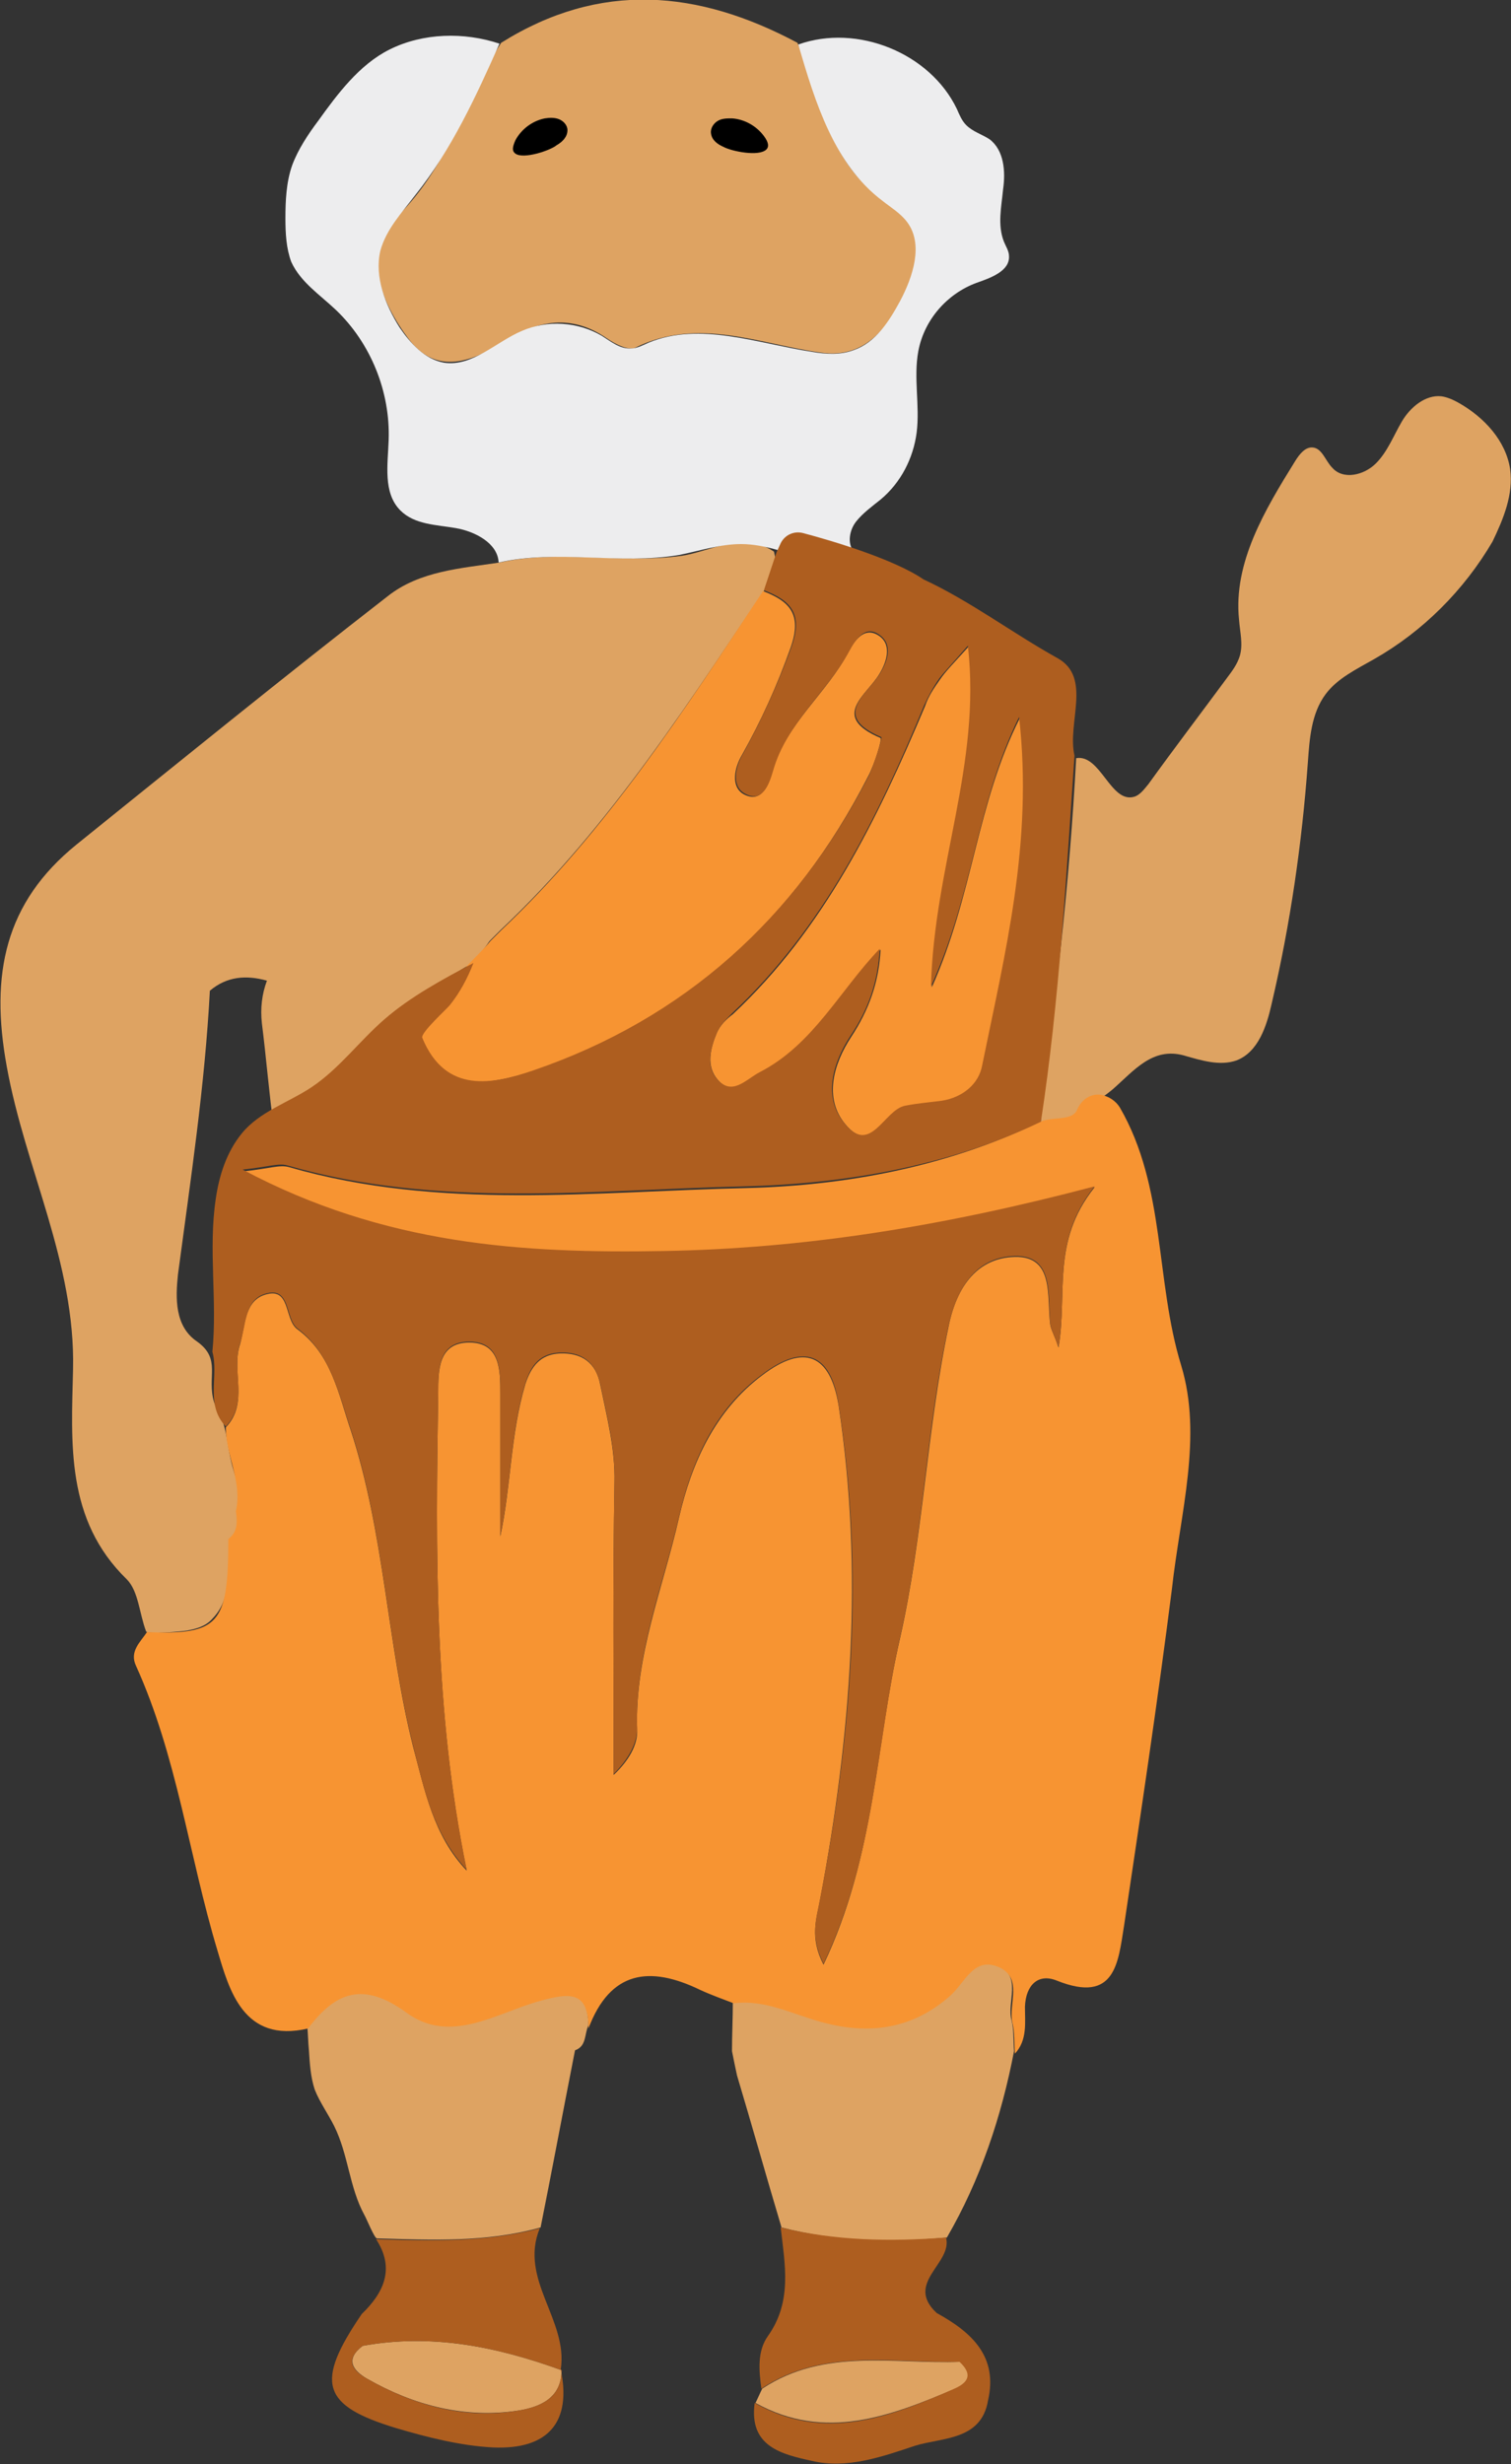 <?xml version="1.0" encoding="utf-8"?>
<!-- Generator: Adobe Illustrator 25.2.1, SVG Export Plug-In . SVG Version: 6.00 Build 0)  -->
<svg version="1.1" id="Layer_1" xmlns="http://www.w3.org/2000/svg" xmlns:xlink="http://www.w3.org/1999/xlink" x="0px" y="0px"
	 viewBox="0 0 180 293.5" style="enable-background:new 0 0 180 293.5;" xml:space="preserve">
<rect x="0" y="0" width="180" height="293.5" fill="#333333" stroke="none"/>
<style type="text/css">
	.st0{fill:#F79432;}
	.st1{fill:#AE5E1F;}
	.st2{fill:#B73125;}
	.st3{fill:#54B248;}
	.st4{fill:#EBEBEC;}
	.st5{fill:none;}
	.st6{fill:#2B2E46;}
	.st7{fill:#9BCC53;}
	.st8{fill:#DEA362;}
	.st9{fill:#EDEDEE;}
	.st10{fill:#C4BB9F;}
	.st11{fill:#CDCFD0;}
	.st12{fill:#F79432;stroke:#AE5E1F;stroke-miterlimit:10;}
</style>
<g>
	<path class="st8" d="M60,40.7c4.1-2.6,8.1-3.3,12.3-0.4c1,0.7,2.6,1.5,3.4,1.1c7.5-3.7,14.8-0.4,22.1,0.6c5.5,0.8,8.2-3.4,10.1-7.2
		c1.6-3.2,2.2-8.2-1.4-10.2C98.7,20.2,98,12.1,95,5.1c-11.8-6.3-23.5-7.4-35.3,0c-4.3,6.7-6.2,14.6-12.3,20.6
		c-4.5,4.4-2,10.3,1.3,14.7C52,44.8,56.4,43,60,40.7z"/>
	<path class="st8" d="M179.9,55.9c-0.5-3.4-3.1-6.2-6.1-7.9c-0.7-0.4-1.4-0.7-2.1-0.8c-1.9-0.2-3.7,1.3-4.7,3c-1,1.7-1.7,3.6-3.1,5
		c-1.4,1.4-3.9,2-5.2,0.5c-0.8-0.8-1.2-2.3-2.3-2.4c-0.9-0.1-1.6,0.8-2.1,1.6c-3.6,5.8-7.4,12.1-6.7,18.9c0.1,1.4,0.5,2.9,0.1,4.3
		c-0.3,1-0.9,1.8-1.5,2.6c-3.1,4.2-6.3,8.4-9.4,12.7c-0.5,0.6-1,1.3-1.7,1.5c-2.8,0.8-4-5.1-6.9-4.6c-0.4,7.4-1,14.8-1.8,22.2
		c-0.7,6.9-2.3,14.2-2.4,21.1c0,2.6,7.7-3.1,8.6-3.9c2.5-2.2,4.7-5,8.4-4c2.1,0.6,4.3,1.3,6.3,0.6c2.6-1,3.6-4.1,4.2-6.8
		c2.2-9.4,3.6-19,4.3-28.7c0.2-2.8,0.4-5.8,2.1-8.1c1.4-1.9,3.7-3,5.8-4.2c5.8-3.3,10.7-8.2,14.1-14
		C179.1,61.8,180.3,58.9,179.9,55.9z"/>
	<path class="st8" d="M118.9,234.1c-3-1.3-4,1.8-5.8,3.4c-4.4,3.9-9.5,4.7-15.1,3.2c-3.5-0.9-6.9-2.8-10.7-2.3c0,2-0.1,3.9-0.1,5.9
		c0.2,1,0.4,2,0.6,2.9c1.8,6,3.5,12.1,5.3,18.1c6.5,1.7,13,1.8,19.7,1.2c4-6.9,6.5-14.4,8-22.2c-0.1-1.2,0-2.5-0.3-3.7
		C119.9,238.5,121.8,235.4,118.9,234.1z"/>
	<path class="st8" d="M90.8,284.5c-0.3,0.6-0.5,1.1-0.8,1.7c8.3,4.6,16,1.6,23.8-1.7c1.8-0.8,2.2-1.8,0.6-3.2
		C106.5,281.6,98.2,279.6,90.8,284.5z"/>
	<path class="st8" d="M64.3,238c-5.2,1.5-10.8,5.3-16,1.4c-5.1-3.7-8.4-2.5-11.7,1.9c0.1,1,0.1,1.9,0.2,2.9c0.1,1.6,0.2,3.2,0.7,4.7
		c0.6,1.5,1.6,2.9,2.3,4.3c1.7,3.4,1.8,7.3,3.6,10.6c0.2,0.3,1.2,2.8,1.5,2.8c6.5,0.2,13.1,0.5,19.5-1.3c1.4-7,2.7-14,4.1-21.1
		c1.4-0.5,1.1-1.9,1.6-3C70,236.9,67.8,237,64.3,238z"/>
	<path class="st8" d="M56.3,114.7c0.7-0.9,1.4-1.7,2-2.6c0,0,0,0,0,0c0.4-0.4,0.9-0.9,1.3-1.3C72.9,98.3,82.5,82.9,92.6,68
		c-0.1-0.9-0.2-1.4-0.4-2.3c-3.7-2.5-7.6,0-11,0.5c-7.3,1-14.5-0.8-21.7,0.8c-4.6,0.7-9.5,1-13.3,4c-12.5,9.7-24.8,19.7-37.1,29.6
		c-8.5,6.9-10.3,15.4-8.3,26.4C3,139.2,9,150.4,8.7,163.1c-0.2,8.8-0.9,17.9,6.4,25c1.4,1.4,1.5,4.1,2.3,6.2c0.1,0.4,4.4,0,4.9-0.1
		c1.1-0.2,2.2-0.5,3-1.4c2.6-2.7,1.3-5.7,2.5-8.9c0.4-1.2,0.6-2.3,0.9-3.4c0.5-2.1-0.8-4.6-1.2-6.6c-0.4-1.7-0.5-3.6-1.2-5.2
		c-0.3-0.6-0.6-1.1-0.8-1.7c-0.9-3,0.9-5.1-2-7.2c-2.7-1.8-2.6-5.2-2.3-8c1.5-11.3,3.2-22.4,3.8-33.8c2-1.7,4.3-1.9,6.8-1.2
		c0,0,0,0,0,0c-0.6,1.6-0.8,3.3-0.6,5.1c0.5,3.9,0.9,8.8,1.4,12.2c1.6-0.6,4.2-0.8,5.8-1.5C43.4,126,49.1,118.6,56.3,114.7z"/>
	<path class="st8" d="M43.2,279.4c-2.1,1.6-1.2,2.9,0.5,3.9c5.6,3.2,11.7,4.8,18.1,3.8c2.4-0.4,5.1-1.4,5.1-4.8
		C59.2,279.5,51.4,277.9,43.2,279.4z"/>
</g>
<path class="st9" d="M92.6,65.5c-1.4-0.4-2.9-0.7-4.3-0.7c-2.5,0-4.9,0.8-7.4,1.3c-7.1,1.2-14.5-0.7-21.5,0.9
	c-0.1-2.3-2.8-3.7-5.1-4.1c-2.3-0.4-4.9-0.4-6.6-2.1c-2.1-2.1-1.5-5.5-1.4-8.4c0.2-5.7-2.1-11.5-6.3-15.5c-1.9-1.8-4.2-3.3-5.3-5.7
	C34.1,29.6,34,27.8,34,26c0-2.1,0.1-4.3,0.8-6.3c0.7-1.9,1.9-3.7,3.1-5.3c2.3-3.2,4.9-6.7,8.5-8.5c4-2,8.9-2.1,13.1-0.7
	c-2.8,6.3-5.7,12.6-10,18c-1.6,2.1-3.5,4.1-4.2,6.7c-0.7,3.1,0.6,6.4,2.3,9.1c1.3,1.9,3,3.8,5.3,4.2c3.4,0.5,6.2-2.5,9.3-3.8
	c3-1.3,6.6-1.1,9.5,0.6c1.1,0.7,2.2,1.6,3.5,1.5c0.7,0,1.4-0.4,2.1-0.7c6.1-2.5,12.9,0.1,19.4,1.1c1.7,0.3,3.4,0.4,5-0.2
	c2.6-0.9,4.2-3.4,5.5-5.8c1.6-3,2.8-6.8,0.9-9.4c-0.8-1.1-2-1.8-3-2.6c-5.7-4.3-8-11.7-10-18.6c7-2.5,15.7,1,18.9,7.7
	c0.3,0.7,0.6,1.4,1.1,1.9c0.8,0.8,1.9,1.1,2.8,1.7c1.7,1.3,1.9,3.8,1.6,5.9c-0.2,2.1-0.7,4.3,0.1,6.3c0.2,0.5,0.6,1.1,0.6,1.7
	c0.1,1.8-2.2,2.6-3.9,3.2c-3.5,1.3-6.2,4.4-6.9,8.1c-0.6,3.2,0.2,6.5-0.2,9.7c-0.4,3.1-1.9,6-4.3,8c-1,0.8-2.1,1.6-2.9,2.6
	c-0.8,1-1.1,2.6-0.3,3.6c0.5,0.7,1.5,1,1.8,1.8c0.6,1.3-0.9,2.6-2.3,2.6c-1.4,0-2.6-0.9-3.7-1.7C96.3,67.1,94.5,66.1,92.6,65.5z"/>
<g>
	<path class="st1" d="M64.3,265.4c-6.4,1.7-13,1.5-19.5,1.3c2.3,3.5,0.9,6.4-1.7,8.9c0,1.3,0,2.5,0.1,3.8c8.2-1.5,16,0.1,23.7,2.9
		c0,3.4-2.7,4.4-5.1,4.8c-6.4,1.1-12.5-0.6-18.1-3.8c-1.8-1-2.6-2.3-0.5-3.9c0-1.3,0-2.5-0.1-3.8c-5.6,8.2-4.8,10.9,4.1,13.6
		c3.7,1.1,7.7,2.1,11.5,2.3c6.7,0.3,9.4-3.1,8.1-9.3C67.7,276.3,61.8,271.5,64.3,265.4z"/>
	<path class="st1" d="M111.6,275.5c-3.9-3.6,1.9-5.9,1.1-9c-6.6,0.5-13.2,0.4-19.7-1.2c0.5,4.4,1.4,8.8-1.5,12.9
		c-1.3,1.8-1.1,4.1-0.8,6.3c7.4-4.9,15.7-3,23.6-3.2c1.5,1.4,1.2,2.4-0.6,3.2c-7.7,3.4-15.5,6.4-23.8,1.7c-0.7,5.2,3.2,6.1,6.8,6.9
		c4.2,1,8.4-0.5,12.3-1.8c3.2-1,7.9-0.6,8.7-5.4C118.9,280.7,115.8,277.8,111.6,275.5z"/>
</g>
<g>
	<g>
		<path class="st0" d="M140.7,162.6c-3.1-10.1-1.8-21.2-7.3-30.7c-0.5-0.8-1.3-1.3-2.2-1.5h0c-1.3-0.2-2.4,0.6-2.9,1.8
			c-0.6,1.4-3.1,0.7-4.6,1.5c-11,5.3-23,7.5-34.7,7.8c-18.2,0.4-36.6,2.7-54.6-2.5c-1.1-0.3-2.4,0.2-5.3,0.5
			c16.8,9,33.4,10,50.2,9.7c16.7-0.3,33.1-2.9,51.1-7.8c-5.2,6.5-3.2,12.6-4.3,19.1c-0.5-1.5-0.9-2.1-1-2.8c-0.4-3.3,0.5-8.1-4.2-8
			c-4.3,0.1-6.9,3.3-7.9,8.3c-2.6,12.3-3,24.9-5.8,37.2c-2.9,12.6-2.9,25.8-9.1,38.8c-1.7-3.3-0.8-5.5-0.4-7.8
			c3.7-19.5,5.2-39.1,2.2-58.8c-1-6.1-4.1-7.4-9.1-3.6c-5.6,4.2-8.4,10.4-9.9,16.9c-1.9,8.4-5.3,16.5-5,25.3c0.1,1.8-1,3.7-2.8,5.4
			c0-11.6-0.1-23.2,0.1-34.8c0.1-4-0.9-7.8-1.7-11.7c-0.5-2.6-2.2-3.8-4.8-3.7c-2.3,0.1-3.4,1.5-4.1,3.6c-1.8,6-1.7,12.1-3,18.2
			c0-5.7,0-11.3,0-17c0-2.8,0-6.1-3.7-6.1c-3.7,0-3.7,3.3-3.7,6.1c-0.3,19-0.5,37.9,3.4,56.8c-4-4.2-5-9.6-6.4-14.8
			c-3.1-12.4-3.4-25.4-7.4-37.6c-1.5-4.4-2.3-9.1-6.4-12.1c-1.6-1.2-0.7-5.3-4.1-4c-2.2,0.9-2.1,3.7-2.7,5.8c-1.1,3.2,1.1,7-1.7,9.9
			c0,3.4,2,6.5,1.2,10c0.2,1.3,0.2,2.5-0.9,3.3c0,10.2-1.1,11.4-9.7,11.1c-0.8,1.2-2.1,2.3-1.3,4c4.9,10.8,6.3,22.6,9.7,33.9
			c1.4,4.7,3.1,11.1,10.8,9.3c3.3-4.4,6.6-5.6,11.7-1.9c5.3,3.9,10.8,0,16-1.4c3.6-1,5.7-1.1,5.7,3.3c2.6-6.9,7.3-7.5,13.3-4.6
			c1.3,0.6,2.7,1.1,4,1.6c3.8-0.5,7.2,1.4,10.7,2.3c5.6,1.5,10.7,0.7,15.1-3.2c1.8-1.6,2.8-4.7,5.8-3.4c2.9,1.3,1.1,4.4,1.6,6.6
			c0.3,1.2,0.2,2.4,0.3,3.7c1.5-1.6,1.2-3.7,1.2-5.6c0.1-2.6,1.6-4,3.8-3.1c7,2.8,7.3-2.2,8-6.5c2-13.4,4-26.7,5.7-40.1
			C140.6,180.2,143.3,171.1,140.7,162.6z"/>
		<path class="st0" d="M63.4,127.6c18.1-6.1,31.3-18.1,40-35.1c0.8-1.5,1.7-4.5,1.5-4.6c-6.1-2.6-1.6-5.1-0.1-7.7
			c0.9-1.5,1.5-3.6-0.3-4.6c-1.6-0.9-2.7,0.7-3.4,2c-2.6,5-7.5,8.6-9.1,14.3c-0.5,1.7-1.3,3.8-3.4,2.7c-1.6-0.9-1.1-3.2-0.2-4.7
			c2.3-4.1,4.2-8.3,5.8-12.8c1.4-4-0.2-5.5-3.3-6.7C81.5,84.6,72.2,99,59.7,110.8c-0.4,0.4-0.9,0.9-1.3,1.3
			c-0.7,0.9-2.2,2.3-2.9,3.1c-0.7,3.8-4.3,5.5-6.3,8.6C51.9,130.6,58.7,129.1,63.4,127.6z"/>
		<path class="st0" d="M85.4,123c-0.8,1.9-1.3,4,0.1,5.6c1.8,2.1,3.4,0.1,5.1-0.8c6.4-3.3,9.6-9.7,14.3-14.7
			c-0.2,3.9-1.4,7.2-3.5,10.4c-2.1,3.2-3.3,7.3-0.7,10.4c3.1,3.8,4.7-1.6,7.2-2.1c1.4-0.3,2.9-0.4,4.4-0.6c2.4-0.4,4.3-2,4.8-4.2
			c2.7-13.3,6.1-26.5,4.4-41.5c-5.2,10.3-5.5,20.9-10.5,32.1c0.4-14.5,6.1-26.4,4.4-40.6c-1.9,2.1-2.7,2.9-3.4,3.9
			c-0.7,1-1.4,2-1.8,3.2c-5.7,13.5-12,26.5-22.9,36.7C86.5,121.4,85.8,122.1,85.4,123z"/>
	</g>
</g>
<path d="M61.4,18.3c-0.4-0.3-0.4-0.7,0-1.6c0.7-1.3,2-2.3,3.5-2.6c0.6-0.1,1.2-0.1,1.7,0.1c0.5,0.2,1,0.7,1,1.3
	c0,0.8-0.6,1.4-1.3,1.8C65.6,17.9,62.4,19,61.4,18.3z"/>
<path d="M91.3,17.8c0.3-0.3,0.3-0.8-0.3-1.6c-0.9-1.2-2.3-2-3.8-2.1c-0.6,0-1.2,0-1.7,0.3c-0.5,0.3-0.9,0.9-0.8,1.5
	c0.1,0.8,0.8,1.3,1.5,1.6C87.1,18,90.4,18.7,91.3,17.8z"/>
<path class="st1" d="M79.1,149c-16.8,0.3-33.3-0.7-50.2-9.7c3-0.3,4.3-0.8,5.3-0.5c18,5.2,36.4,2.9,54.6,2.5
	c11.8-0.3,24.2-2.4,35.2-7.7c2.2-14.4,3-29,4-43.6c-0.9-3.9,2.1-9.3-2-11.6c-5.4-3-10.4-6.8-16-9.4c-3.5-2.4-10.9-4.6-14.3-5.5
	c-1.1-0.3-2.2,0.2-2.7,1.2c0,0-0.5,1.1-0.5,1.1c-0.5,1.5-1,3-1.5,4.5c3.1,1.2,4.7,2.7,3.3,6.7c-1.6,4.4-3.5,8.6-5.8,12.8
	c-0.9,1.5-1.4,3.8,0.2,4.7c2.1,1.2,2.9-1,3.4-2.7c1.6-5.7,6.4-9.3,9.1-14.3c0.7-1.3,1.8-3,3.4-2c1.8,1.1,1.2,3.1,0.3,4.6
	c-1.5,2.6-6,5.1,0.1,7.7c0.1,0.1-0.8,3.1-1.5,4.6c-8.7,16.9-21.9,28.9-40,35.1c-4.7,1.6-10.4,2.9-13.2-3.9c-0.2-0.6,2.9-3.4,3.3-3.9
	c1.2-1.5,2.1-3.2,2.8-5c-3.6,1.9-7.5,4-10.6,6.7c-3,2.6-5.4,5.9-8.7,8.1c-2.7,1.8-6.2,2.9-8.3,5.5c-1.8,2.2-2.7,5-3.1,7.8
	c-0.9,6,0.2,12.1-0.4,18.2c0.8,2.9-0.9,6.3,1.6,8.9c2.8-2.9,0.6-6.7,1.7-9.9c0.7-2,0.5-4.9,2.7-5.8c3.4-1.3,2.6,2.8,4.1,4
	c4,3,4.9,7.7,6.4,12.1c4,12.2,4.3,25.2,7.4,37.6c1.3,5.2,2.4,10.5,6.4,14.8c-3.9-18.9-3.7-37.8-3.4-56.8c0-2.8,0-6.1,3.7-6.1
	c3.7,0,3.7,3.3,3.7,6.1c0,5.7,0,11.3,0,17c1.3-6.1,1.2-12.3,3-18.2c0.7-2.2,1.8-3.5,4.1-3.6c2.6-0.1,4.2,1.1,4.8,3.7
	c0.8,3.9,1.8,7.6,1.7,11.7c-0.2,11.6-0.1,23.2-0.1,34.8c1.7-1.7,2.8-3.6,2.8-5.4c-0.3-8.9,3.1-17,5-25.3c1.5-6.5,4.2-12.7,9.9-16.9
	c5-3.8,8.2-2.5,9.1,3.6c3.1,19.7,1.6,39.3-2.2,58.8c-0.4,2.3-1.3,4.4,0.4,7.8c6.2-13,6.3-26.3,9.1-38.8c2.8-12.2,3.1-24.9,5.8-37.2
	c1.1-5,3.6-8.2,7.9-8.3c4.7-0.1,3.9,4.7,4.2,8c0.1,0.7,0.4,1.3,1,2.8c1.1-6.5-0.9-12.6,4.3-19.1C112.2,146.1,95.8,148.7,79.1,149z
	 M85.4,123c0.4-0.9,1.1-1.6,1.8-2.3c10.9-10.2,17.3-23.2,22.9-36.7c0.5-1.1,1.1-2.2,1.8-3.2c0.7-0.9,1.5-1.7,3.4-3.9
	c1.6,14.2-4,26.1-4.4,40.6c5.1-11.2,5.4-21.7,10.5-32.1c1.7,15-1.7,28.2-4.4,41.5c-0.4,2.2-2.3,3.8-4.8,4.2
	c-1.5,0.2-2.9,0.3-4.4,0.6c-2.5,0.5-4.1,6-7.2,2.1c-2.6-3.1-1.4-7.2,0.7-10.4c2.1-3.1,3.3-6.4,3.5-10.4c-4.8,5-7.9,11.4-14.3,14.7
	c-1.7,0.9-3.3,2.9-5.1,0.8C84.1,127,84.6,124.9,85.4,123z"/>
</svg>
